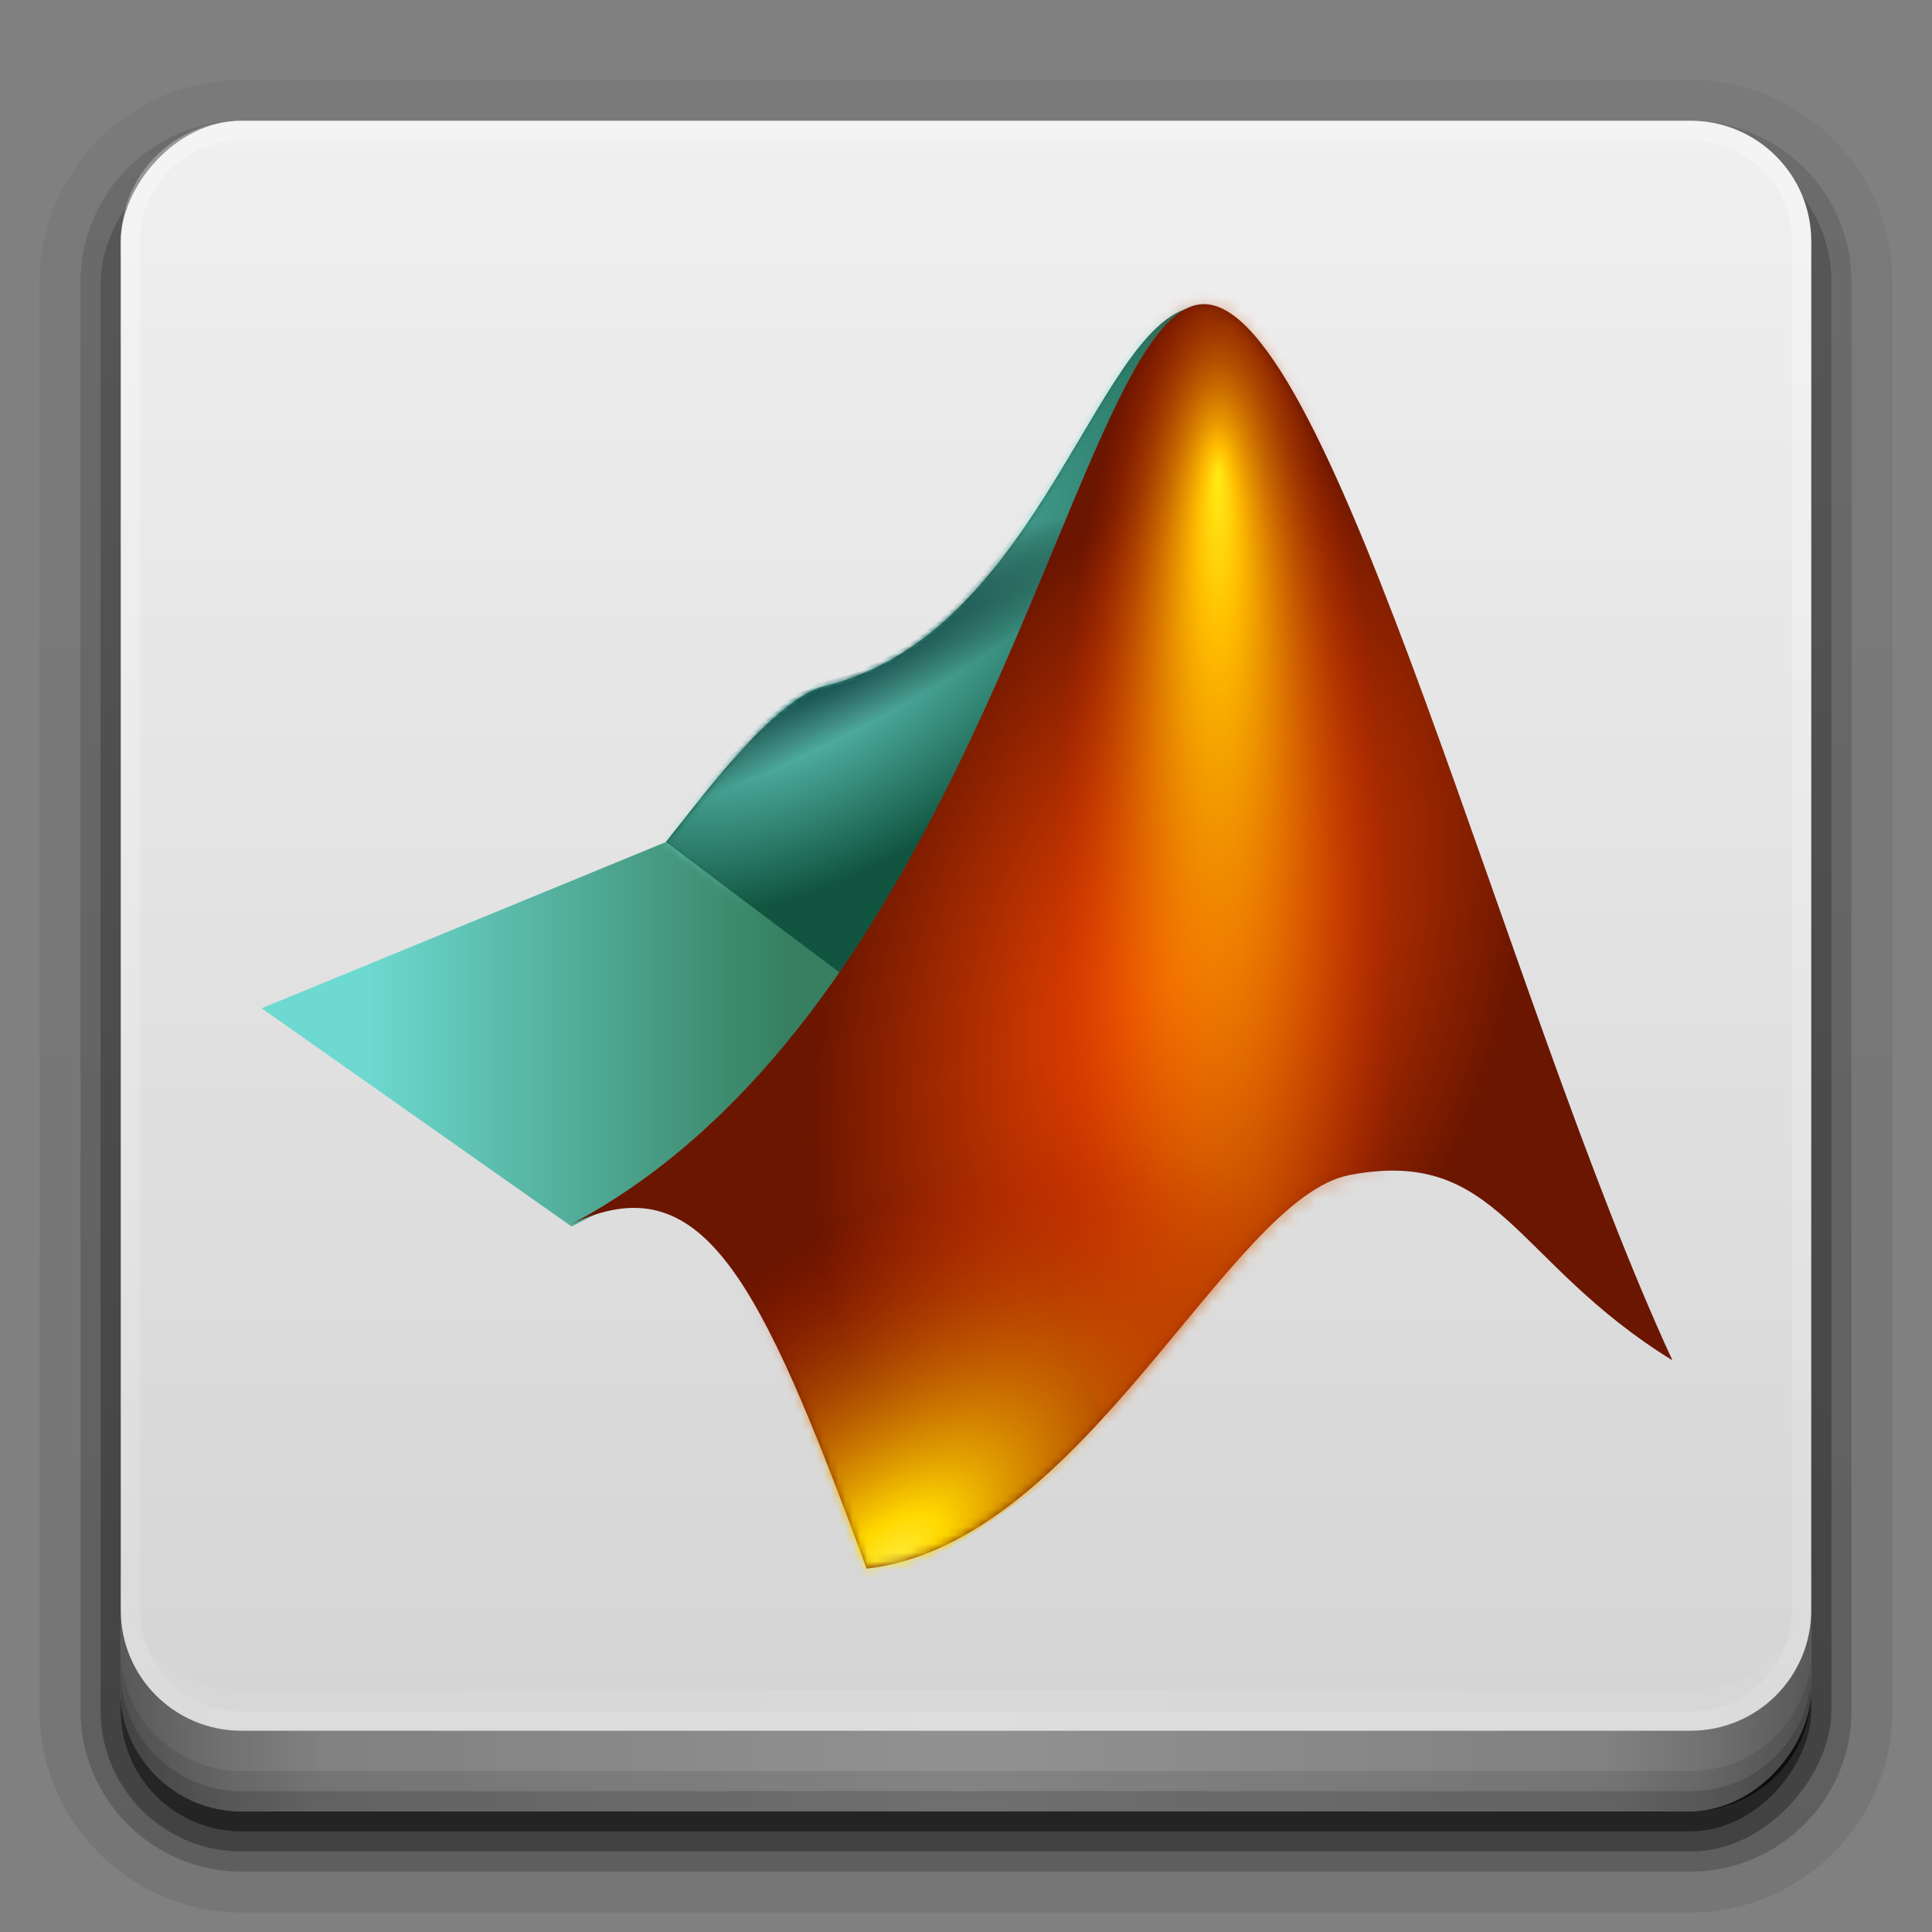 <?xml version="1.0" encoding="UTF-8"?>
<svg id="svg2408" width="96" height="96" version="1.0" xmlns="http://www.w3.org/2000/svg" xmlns:cc="http://creativecommons.org/ns#" xmlns:dc="http://purl.org/dc/elements/1.1/" xmlns:rdf="http://www.w3.org/1999/02/22-rdf-syntax-ns#" xmlns:xlink="http://www.w3.org/1999/xlink">
 <rect width="100%" height="100%" fill="#808080" stroke="none"/>
 <defs id="defs2410">
  <linearGradient id="ButtonShadow" x1="45.448" x2="45.448" y1="92.54" y2="7.016" gradientTransform="scale(1.006 .994)" gradientUnits="userSpaceOnUse">
   <stop id="stop3750" offset="0"/>
   <stop id="stop3752" stop-opacity=".588" offset="1"/>
  </linearGradient>
  <linearGradient id="linearGradient3737">
   <stop id="stop3739" stop-color="#fff" offset="0"/>
   <stop id="stop3741" stop-color="#fff" stop-opacity="0" offset="1"/>
  </linearGradient>
  <filter id="filter3174" color-interpolation-filters="sRGB">
   <feGaussianBlur id="feGaussianBlur3176" stdDeviation="1.71"/>
  </filter>
  <linearGradient id="linearGradient3617" x1="48" x2="48" y1="90" y2="-32" gradientTransform="translate(0,-96)" gradientUnits="userSpaceOnUse">
   <stop id="stop4284" stop-color="#f0f0f0" offset="0"/>
   <stop id="stop4282" stop-color="#c6c6c6" offset="1"/>
  </linearGradient>
  <linearGradient id="ButtonShadow-0" x1="45.448" x2="45.448" y1="92.54" y2="7.016" gradientTransform="matrix(1.006 0 0 .994 100 0)" gradientUnits="userSpaceOnUse">
   <stop id="stop3750-8" offset="0"/>
   <stop id="stop3752-5" stop-opacity=".588" offset="1"/>
  </linearGradient>
  <linearGradient id="linearGradient3780" x1="32.251" x2="32.251" y1="6.132" y2="90.239" gradientTransform="matrix(1.024 0 0 -1.012 -1.143 98.071)" gradientUnits="userSpaceOnUse" xlink:href="#ButtonShadow-0"/>
  <linearGradient id="linearGradient3725" x1="32.251" x2="32.251" y1="6.132" y2="90.239" gradientTransform="matrix(1.024 0 0 1.012 -1.143 -98.071)" gradientUnits="userSpaceOnUse" xlink:href="#ButtonShadow-0"/>
  <linearGradient id="linearGradient3721" x1="32.251" x2="32.251" y1="6.132" y2="90.239" gradientTransform="translate(0,-97)" gradientUnits="userSpaceOnUse" xlink:href="#ButtonShadow-0"/>
  <radialGradient id="radialGradient4701" cx="199.84" cy="376.57" r="61.806" fx="210.18" fy="375.02" gradientTransform="matrix(.372 .391 -.903 .611 459.73 58.173)" gradientUnits="userSpaceOnUse">
   <stop id="stop10508" stop-color="#ffec36" offset="0"/>
   <stop id="stop10510" stop-color="#ffd800" offset=".115"/>
   <stop id="stop10512" stop-color="#c71100" stop-opacity="0" offset="1"/>
  </radialGradient>
  <mask id="mask10544">
   <path id="path10546" d="m305.17 346.18c-22.482-41.055-46.378-121.49-63.811-121.41-17.31 0.071-28.946 80.141-86.095 105.74 17.72-7.025 25.504 5.916 40.178 39.616 29.524-2.798 49.337-42.634 65.792-45.251 20.406-3.245 22.117 9.946 43.937 21.31z" fill="#fff" fill-rule="evenodd" stroke="#000" stroke-width=".434px"/>
  </mask>
  <radialGradient id="radialGradient4699" cx="240.57" cy="131.77" r="30.189" fx="240.31" fy="110.14" gradientTransform="matrix(.779 2.3202e-7 -6.296e-8 1.817 53.135 -108.69)" gradientUnits="userSpaceOnUse">
   <stop id="stop10486" stop-color="#ffec15" offset="0"/>
   <stop id="stop10482" stop-color="#ffbc00" offset=".121"/>
   <stop id="stop10476" stop-color="#c71c00" stop-opacity="0" offset="1"/>
  </radialGradient>
  <mask id="mask10550">
   <path id="path10552" d="m301.18 151.46c-22.16-24.153-45.715-71.471-62.899-71.429-17.062 0.042-28.532 47.147-84.864 62.207 17.466-4.133 25.14 3.48 39.603 23.307 29.102-1.646 48.631-25.082 64.851-26.621 20.115-1.909 21.801 5.851 43.309 12.537z" fill="#fff" fill-rule="evenodd" stroke="#000" stroke-width=".331px"/>
  </mask>
  <radialGradient id="radialGradient4697" cx="290.5" cy="234.58" r="159.07" gradientTransform="matrix(.097 .036 -.058 .159 43.604 2.838)" gradientUnits="userSpaceOnUse">
   <stop id="stop10492" stop-color="#ff4a00" offset="0"/>
   <stop id="stop10494" stop-color="#6b1600" offset="1"/>
  </radialGradient>
  <radialGradient id="radialGradient4693" cx="179.31" cy="106.7" r="69.665" fx="176.43" fy="105.8" gradientTransform="matrix(.055 .206 -.888 .251 249.65 45.471)" gradientUnits="userSpaceOnUse">
   <stop id="stop4761" stop-color="#003f41" offset="0"/>
   <stop id="stop4763" stop-opacity="0" offset="1"/>
  </radialGradient>
  <mask id="mask3284">
   <path id="path3286" d="m125.56 138.78c9.333-8.17 29.001-26.846 38.978-26.629 43.243 0.94 74.528-72.703 93.109-66.103l-97.304 156.26z" fill="#fff" fill-rule="evenodd" stroke="#000" stroke-width=".745px"/>
  </mask>
  <radialGradient id="radialGradient4691" cx="137.03" cy="126.3" r="95.718" fx="106.92" fy="156.79" gradientTransform="matrix(1 -.031 .018 .659 -2.221 47.355)" gradientUnits="userSpaceOnUse">
   <stop id="stop3241" stop-color="#6dd9d0" offset="0"/>
   <stop id="stop3237" stop-color="#6dd9d0" stop-opacity="0" offset="1"/>
  </radialGradient>
  <mask id="mask3269">
   <path id="path3271" d="m71.778 155.77c10.263-2.162 32.253-7.829 40.992-3.317 37.88 19.557 83.809-22.951 98.542-9.824l-124.71 76.727z" fill="#fff" fill-rule="evenodd" stroke="#000" stroke-width=".658px"/>
  </mask>
  <linearGradient id="linearGradient4689" x1="40.938" x2="161.94" y1="249.95" y2="249.95" gradientTransform="matrix(.172 0 0 .172 11.154 9.104)" gradientUnits="userSpaceOnUse">
   <stop id="stop3205" stop-color="#6dd9d0" offset="0"/>
   <stop id="stop3199" stop-color="#368061" offset="1"/>
  </linearGradient>
  <linearGradient id="linearGradient4390" x1="48" x2="48" y1="88" y2="-40" gradientTransform="matrix(1,0,0,-1,0,92)" gradientUnits="userSpaceOnUse" xlink:href="#linearGradient3737"/>
  <linearGradient id="linearGradient4429" x1="48" x2="112.12" y1="82" y2="82.455" gradientUnits="userSpaceOnUse" spreadMethod="reflect" xlink:href="#linearGradient3737"/>
  <linearGradient id="linearGradient3228" x1="90" x2="48" y1="88" y2="88" gradientUnits="userSpaceOnUse" spreadMethod="reflect">
   <stop id="stop3894" stop-opacity=".588" offset="0"/>
   <stop id="stop3896" stop-opacity=".471" offset=".118"/>
   <stop id="stop3898" stop-opacity=".392" offset=".238"/>
   <stop id="stop3900" stop-opacity=".314" offset="1"/>
  </linearGradient>
 </defs>
 <g id="layer2" display="none">
  <rect id="rect3745" x="5" y="7" width="86" height="85" rx="6" ry="6" fill="url(#ButtonShadow)" filter="url(#filter3174)" opacity=".9"/>
 </g>
 <path id="path3786" d="m12 95.031c-5.511 0-10.031-4.52-10.031-10.031v-71c0-5.511 4.52-10.031 10.031-10.031h72c5.511 0 10.031 4.52 10.031 10.031v71c0 5.511-4.52 10.031-10.031 10.031h-72z" fill="url(#linearGradient3780)" opacity=".08"/>
 <path id="path3778-9" d="m12 94.031c-4.972 0-9.031-4.06-9.031-9.031v-71c0-4.972 4.06-9.031 9.031-9.031h72c4.972 0 9.031 4.06 9.031 9.031v71c0 4.972-4.06 9.031-9.031 9.031h-72z" fill="url(#linearGradient3780)" opacity=".1"/>
 <path id="path3770" d="m12 93c-4.409 0-8-3.591-8-8v-71c0-4.409 3.591-8 8-8h72c4.409 0 8 3.591 8 8v71c0 4.409-3.591 8-8 8h-72z" fill="url(#linearGradient3780)" opacity=".2"/>
 <rect id="rect3723" transform="scale(1,-1)" x="5" y="-92" width="86" height="85" rx="7" ry="7" fill="url(#linearGradient3725)" opacity=".3"/>
 <rect id="rect3716" transform="scale(1,-1)" x="6" y="-91" width="84" height="84" rx="6" ry="6" fill="url(#linearGradient3721)" opacity=".45"/>
 <rect id="rect2419" transform="scale(1,-1)" x="6" y="-90" width="84" height="84" rx="6" ry="6" fill="url(#linearGradient3617)"/>
 <g id="g1066" transform="translate(0 -2)">
  <path id="path3283" d="m33.083 43.842c1.768-2.206 5.391-7.14 7.917-7.757 10.95-2.675 13.621-18.932 18.766-18.876l-13.415 36.696z" fill="#115540" fill-rule="evenodd"/>
  <path id="path3281" d="m28.402 62.942-15.4-10.841 20.081-8.259 13.305 9.984z" fill="url(#linearGradient4689)" fill-rule="evenodd"/>
  <path id="path3229" transform="matrix(.206 -.173 .161 .199 -6.732 25.331)" d="m214.78 143.5c14.542 10.35 7.653 19.347-10.066 32.31-17.719 12.963-42.624 20.51-67.683 20.51s-49.964-7.547-67.683-20.51c-17.719-12.963-28.035-31.183-28.035-49.516s19.665 25.005 37.384 12.041 25.175 2.235 50.234 2.235 29.459 6.53 50.537 3.151c19.64-3.148 18.456-12.219 35.312-0.222z" fill="url(#radialGradient4691)" mask="url(#mask3269)"/>
  <path id="path3215" transform="matrix(.252 -.066 .071 .195 -8.378 25.139)" d="m234.36 104.9c4e-3 17.399-7.503 34.692-20.399 46.996s-31.025 19.468-49.266 19.468c-18.241 0-36.369-7.163-49.266-19.468s-20.403-29.597-20.399-46.996c50.677 21.513 101.71-40.914 118.93-46.996 12.897 12.304 20.403 29.597 20.399 46.996z" fill="url(#radialGradient4693)" mask="url(#mask3284)"/>
  <path id="path3277" d="m83.102 69.595c-8.204-17.746-16.923-52.514-23.284-52.483-6.316 0.031-10.562 34.642-31.416 45.707 6.466-3.037 9.306 2.557 14.661 17.125 10.773-1.21 18.003-18.429 24.007-19.56 7.446-1.403 8.07 4.299 16.032 9.211z" fill="url(#radialGradient4697)" fill-rule="evenodd"/>
  <path id="path10468" transform="matrix(.37 0 0 .735 -28.393 -41.691)" d="m270.75 128.49c23.673 45.011-51.53 51.238-60.377 0 0-13.213 3.253-26.346 8.842-35.689 5.588-9.343 10.91-13.637 18.813-13.637s18.291 4.294 23.88 13.637c5.588 9.343 8.842 22.475 8.842 35.689z" fill="url(#radialGradient4699)" mask="url(#mask10550)"/>
  <path id="path10500" transform="matrix(.365 0 0 .432 -28.254 -80.044)" d="m250.28 344.76c-38.374 14.34-60.948 47.759-66.7 7.193 0-15.152-36.162-15.751-24.72-26.465 11.441-10.714 27.522-16.951 43.703-16.951 16.181 0 32.262 6.237 43.703 16.951 12.951 11.029 6.492 19.717 4.014 19.272z" fill="url(#radialGradient4701)" mask="url(#mask10544)"/>
 </g>
 <g id="g873">
  <path id="rect4377" d="m12 86c-3.324 0-6-2.676-6-6v-68c0-3.324 2.676-6 6-6h72c3.324 0 6 2.676 6 6v68c0 3.324-2.676 6-6 6zm0-0.969h72c2.805 0 5.031-2.226 5.031-5.031v-68c0-2.805-2.226-5.031-5.031-5.031h-72c-2.805 0-5.031 2.226-5.031 5.031v68c0 2.805 2.226 5.031 5.031 5.031z" fill="url(#linearGradient4390)" opacity=".3"/>
  <path id="rect4414" d="m6 78v2c0 3.324 2.676 6 6 6h72c3.324 0 6-2.676 6-6v-2c0 3.324-2.676 6-6 6h-72c-3.324 0-6-2.676-6-6z" fill="url(#linearGradient4429)" opacity=".1"/>
  <g id="layer4">
   <path id="path3888" d="m6 80v4c0 3.324 2.676 6 6 6h72c3.324 0 6-2.676 6-6v-4c0 3.324-2.676 6-6 6h-72c-3.324 0-6-2.676-6-6z" fill="url(#linearGradient3228)"/>
   <path id="rect4345" d="m6 82v2c0 3.324 2.676 6 6 6h72c3.324 0 6-2.676 6-6v-2c0 3.324-2.676 6-6 6h-72c-3.324 0-6-2.676-6-6z" color="#000000" opacity=".1"/>
   <path id="rect4336" d="m6 83v1c0 3.324 2.676 6 6 6h72c3.324 0 6-2.676 6-6v-1c0 3.324-2.676 6-6 6h-72c-3.324 0-6-2.676-6-6z" color="#000000" opacity=".15"/>
  </g>
 </g>
</svg>
